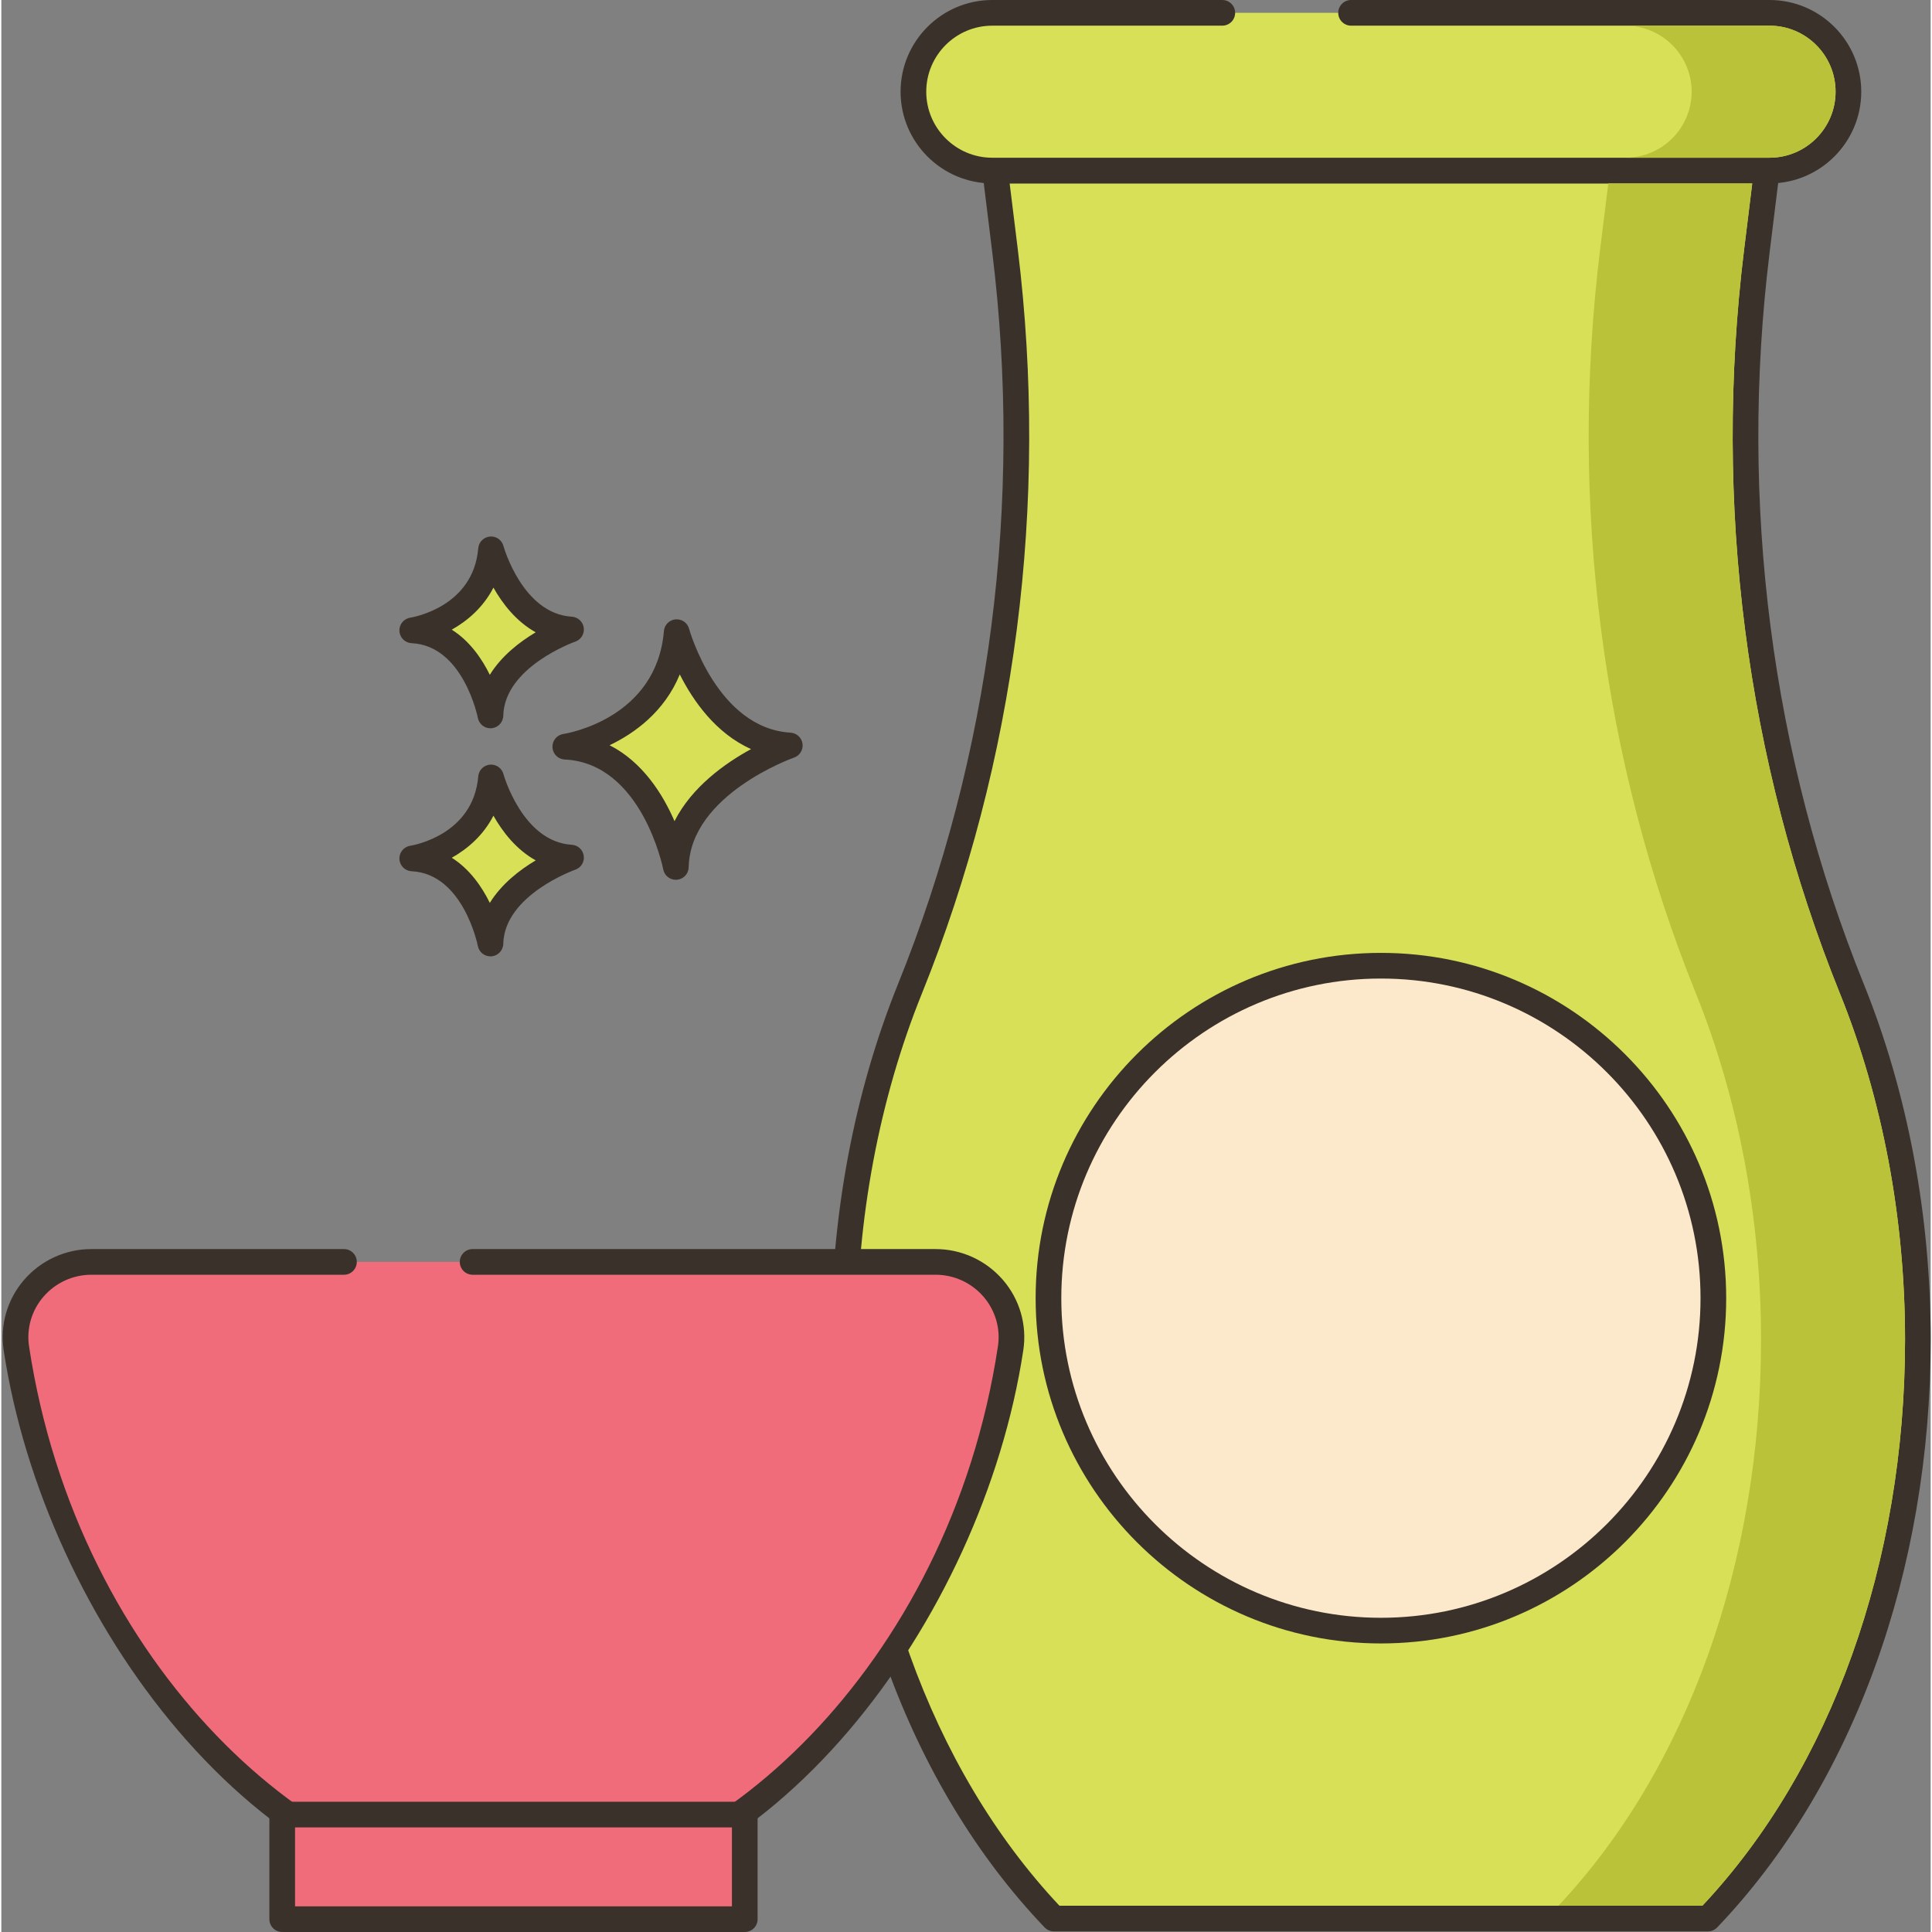 <svg height="451pt" viewBox="0 0 451 451.626" width="451pt" xmlns="http://www.w3.org/2000/svg"><rect x="0" y="0" width="451" height="451.626" fill="#808080" stroke="none"/><path d="m157.871 147.77c-1.945 23.129-26.047 26.777-26.047 26.777 20.695.977 25.852 28.117 25.852 28.117.441-19.352 26.641-28.402 26.641-28.402-19.629-1.172-26.445-26.492-26.445-26.492zm0 0" fill="#d7e057"/><path d="m184.496 171.27c-17.211-1.031-23.664-24.051-23.73-24.285-.379-1.402-1.703-2.324-3.164-2.203-1.453.133-2.598 1.285-2.719 2.734-1.719 20.434-22.625 23.93-23.508 24.062-1.527.234-2.625 1.582-2.547 3.121.082 1.543 1.312 2.77 2.855 2.844 18.055.852 22.996 25.438 23.043 25.684.273 1.426 1.52 2.438 2.945 2.438.082 0 .168-.004.25-.012 1.527-.125 2.715-1.383 2.75-2.918.391-17.02 24.383-25.555 24.625-25.637 1.352-.469 2.184-1.828 1.988-3.246-.195-1.414-1.363-2.496-2.789-2.582zm-27.133 20.691c-2.715-6.262-7.418-13.816-15.176-17.754 5.863-2.809 12.82-7.828 16.406-16.551 3.102 6.145 8.398 13.766 16.664 17.449-6.012 3.281-13.84 8.812-17.895 16.855zm0 0" fill="#3a312a"/><path d="m114.473 181.73c-1.375 16.359-18.422 18.945-18.422 18.945 14.637.688 18.285 19.887 18.285 19.887.309-13.688 18.844-20.09 18.844-20.09-13.883-.832-18.707-18.742-18.707-18.742zm0 0" fill="#d7e057"/><path d="m133.355 197.477c-11.531-.691-15.941-16.371-15.984-16.531-.379-1.402-1.711-2.328-3.164-2.203-1.453.133-2.598 1.285-2.723 2.734-1.156 13.742-15.289 16.133-15.883 16.227-1.523.23-2.625 1.582-2.547 3.121.082 1.543 1.316 2.77 2.855 2.84 12.07.57 15.449 17.293 15.477 17.457.273 1.426 1.52 2.438 2.945 2.438.086 0 .168-.004.25-.008 1.531-.125 2.715-1.387 2.754-2.922.258-11.418 16.66-17.266 16.824-17.324 1.352-.465 2.188-1.824 1.988-3.242-.195-1.418-1.363-2.504-2.793-2.586zm-19.168 13.586c-1.848-3.77-4.68-7.891-8.895-10.555 3.715-2.082 7.395-5.262 9.742-9.832 2.113 3.746 5.309 7.906 9.883 10.445-3.699 2.199-7.977 5.48-10.73 9.941zm0 0" fill="#3a312a"/><path d="m114.473 128.414c-1.375 16.363-18.422 18.945-18.422 18.945 14.637.688 18.285 19.887 18.285 19.887.309-13.691 18.844-20.09 18.844-20.09-13.883-.832-18.707-18.742-18.707-18.742zm0 0" fill="#d7e057"/><path d="m133.359 144.16c-11.531-.691-15.945-16.371-15.988-16.531-.379-1.402-1.711-2.344-3.164-2.203-1.453.129-2.598 1.285-2.723 2.734-1.156 13.742-15.289 16.133-15.883 16.227-1.523.234-2.625 1.582-2.547 3.125.082 1.539 1.316 2.77 2.855 2.84 12.07.57 15.449 17.289 15.477 17.453.273 1.426 1.52 2.441 2.945 2.441.086 0 .168-.004.25-.012 1.531-.125 2.715-1.383 2.754-2.922.258-11.418 16.66-17.266 16.824-17.32 1.352-.465 2.188-1.828 1.988-3.246-.195-1.418-1.363-2.5-2.789-2.586zm-19.172 13.59c-1.848-3.77-4.68-7.895-8.895-10.559 3.711-2.082 7.395-5.258 9.742-9.832 2.113 3.746 5.309 7.91 9.883 10.449-3.699 2.199-7.977 5.477-10.73 9.941zm0 0" fill="#3a312a"/><path d="m432.59 231.164c-22.059-54.602-29.418-114.02-22.219-172.48l2.32-18.82h-180.383l2.32 18.82c7.18 58.461-.18 117.883-22.238 172.48-9.82 24.32-15.422 52.262-15.422 81.98 0 55.121 19.242 104.141 49.082 135.34h152.879c29.84-31.199 49.082-80.219 49.082-135.34 0-29.719-5.602-57.66-15.422-81.98zm0 0" fill="#d7e057"/><path d="m435.371 230.043c-21.602-53.465-29.215-112.594-22.023-170.992l2.32-18.82c.105-.852-.164-1.707-.73-2.352-.57-.645-1.391-1.016-2.25-1.016h-180.379c-.859 0-1.68.367-2.25 1.012-.566.645-.836 1.504-.727 2.355l2.316 18.82c7.176 58.41-.445 117.543-22.043 170.992-10.23 25.336-15.637 54.07-15.637 83.102 0 54.164 18.191 104.25 49.91 137.414.566.594 1.348.926 2.168.926h152.883c.816 0 1.602-.332 2.168-.926 31.719-33.168 49.91-83.25 49.91-137.414.004-29.027-5.406-57.766-15.637-83.102zm-37.73 215.441h-150.301c-30.121-32.062-47.371-80.207-47.371-132.34 0-28.266 5.258-56.227 15.203-80.855 21.977-54.391 29.734-114.551 22.438-173.973l-1.906-15.449h173.594l-1.906 15.449c-7.312 59.41.438 119.566 22.414 173.973 9.949 24.629 15.207 52.59 15.207 80.855 0 52.129-17.25 100.277-47.371 132.34zm0 0" fill="#3a312a"/><path d="m413.34 2.996h-181.699c-10.18 0-18.434 8.258-18.434 18.438 0 10.184 8.254 18.438 18.434 18.438h181.699c10.18 0 18.434-8.254 18.434-18.438 0-10.18-8.254-18.438-18.434-18.438zm0 0" fill="#d7e057"/><path d="m413.34 0h-97.824c-1.656 0-3 1.344-3 3s1.344 3 3 3h97.824c8.508 0 15.434 6.926 15.434 15.438s-6.922 15.434-15.434 15.434h-181.699c-8.508 0-15.434-6.922-15.434-15.434s6.926-15.438 15.434-15.438h53.77c1.656 0 3-1.344 3-3s-1.344-3-3-3h-53.77c-11.816 0-21.434 9.617-21.434 21.438s9.617 21.434 21.434 21.434h181.699c11.82 0 21.434-9.613 21.434-21.434 0-11.824-9.613-21.438-21.434-21.438zm0 0" fill="#3a312a"/><path d="m322.492 225.742c-42.922 0-77.715 34.797-77.715 77.715 0 42.922 34.793 77.715 77.715 77.715 42.918 0 77.711-34.793 77.711-77.715 0-42.918-34.789-77.715-77.711-77.715zm0 0" fill="#fce8cb"/><path d="m322.492 222.746c-44.508 0-80.715 36.207-80.715 80.711 0 44.508 36.207 80.715 80.715 80.715 44.504 0 80.711-36.207 80.711-80.715 0-44.504-36.207-80.711-80.711-80.711zm0 155.43c-41.199 0-74.715-33.52-74.715-74.715 0-41.199 33.516-74.715 74.715-74.715 41.195 0 74.711 33.52 74.711 74.715 0 41.195-33.516 74.715-74.711 74.715zm0 0" fill="#3a312a"/><path d="m218.387 294.984h-197.336c-10.762 0-19.152 9.539-17.543 20.18 9.211 60.859 57.738 128.172 116.211 128.172s106.996-67.312 116.211-128.172c1.613-10.641-6.777-20.18-17.543-20.18zm0 0" fill="#f16c7a"/><path d="m234.16 299.227c-3.961-4.602-9.707-7.242-15.773-7.242h-108.223c-1.656 0-3 1.344-3 3s1.344 3 3 3h108.223c4.316 0 8.406 1.879 11.223 5.152 2.758 3.211 3.984 7.43 3.355 11.578-11.375 75.145-67.738 125.621-113.246 125.621-45.504 0-101.871-50.477-113.242-125.621-.629-4.148.594-8.367 3.355-11.578 2.812-3.273 6.902-5.152 11.219-5.152h59.043c1.656 0 3-1.344 3-3s-1.344-3-3-3h-59.043c-6.066 0-11.812 2.641-15.77 7.242-3.902 4.535-5.629 10.508-4.738 16.387 9.555 63.129 59.723 130.723 119.176 130.723s109.621-67.594 119.176-130.723c.891-5.879-.836-11.852-4.734-16.387zm0 0" fill="#3a312a"/><path d="m429.809 232.285c-21.977-54.402-29.738-114.562-22.418-173.961l1.898-15.461h-33.641l-1.918 15.461c-7.301 59.398.441 119.559 22.418 173.961 9.941 24.641 15.203 52.598 15.203 80.859 0 52.121-17.242 100.281-47.359 132.34h33.637c30.121-32.059 47.383-80.219 47.383-132.34 0-28.262-5.262-56.219-15.203-80.859zm0 0" fill="#b9c239"/><path d="m413.332 6.004h-33.641c8.5 0 15.438 6.922 15.438 15.422 0 8.52-6.938 15.438-15.438 15.438h33.641c8.52 0 15.438-6.918 15.438-15.438 0-8.5-6.918-15.422-15.438-15.422zm0 0" fill="#b9c239"/><path d="m65.656 424.184h108.129v24.441h-108.129zm0 0" fill="#f16c7a"/><path d="m173.785 421.184h-108.129c-1.66 0-3 1.344-3 3v24.441c0 1.656 1.34 3 3 3h108.129c1.66 0 3-1.344 3-3v-24.441c0-1.656-1.34-3-3-3zm-3 24.441h-102.129v-18.441h102.129zm0 0" fill="#3a312a"/></svg>